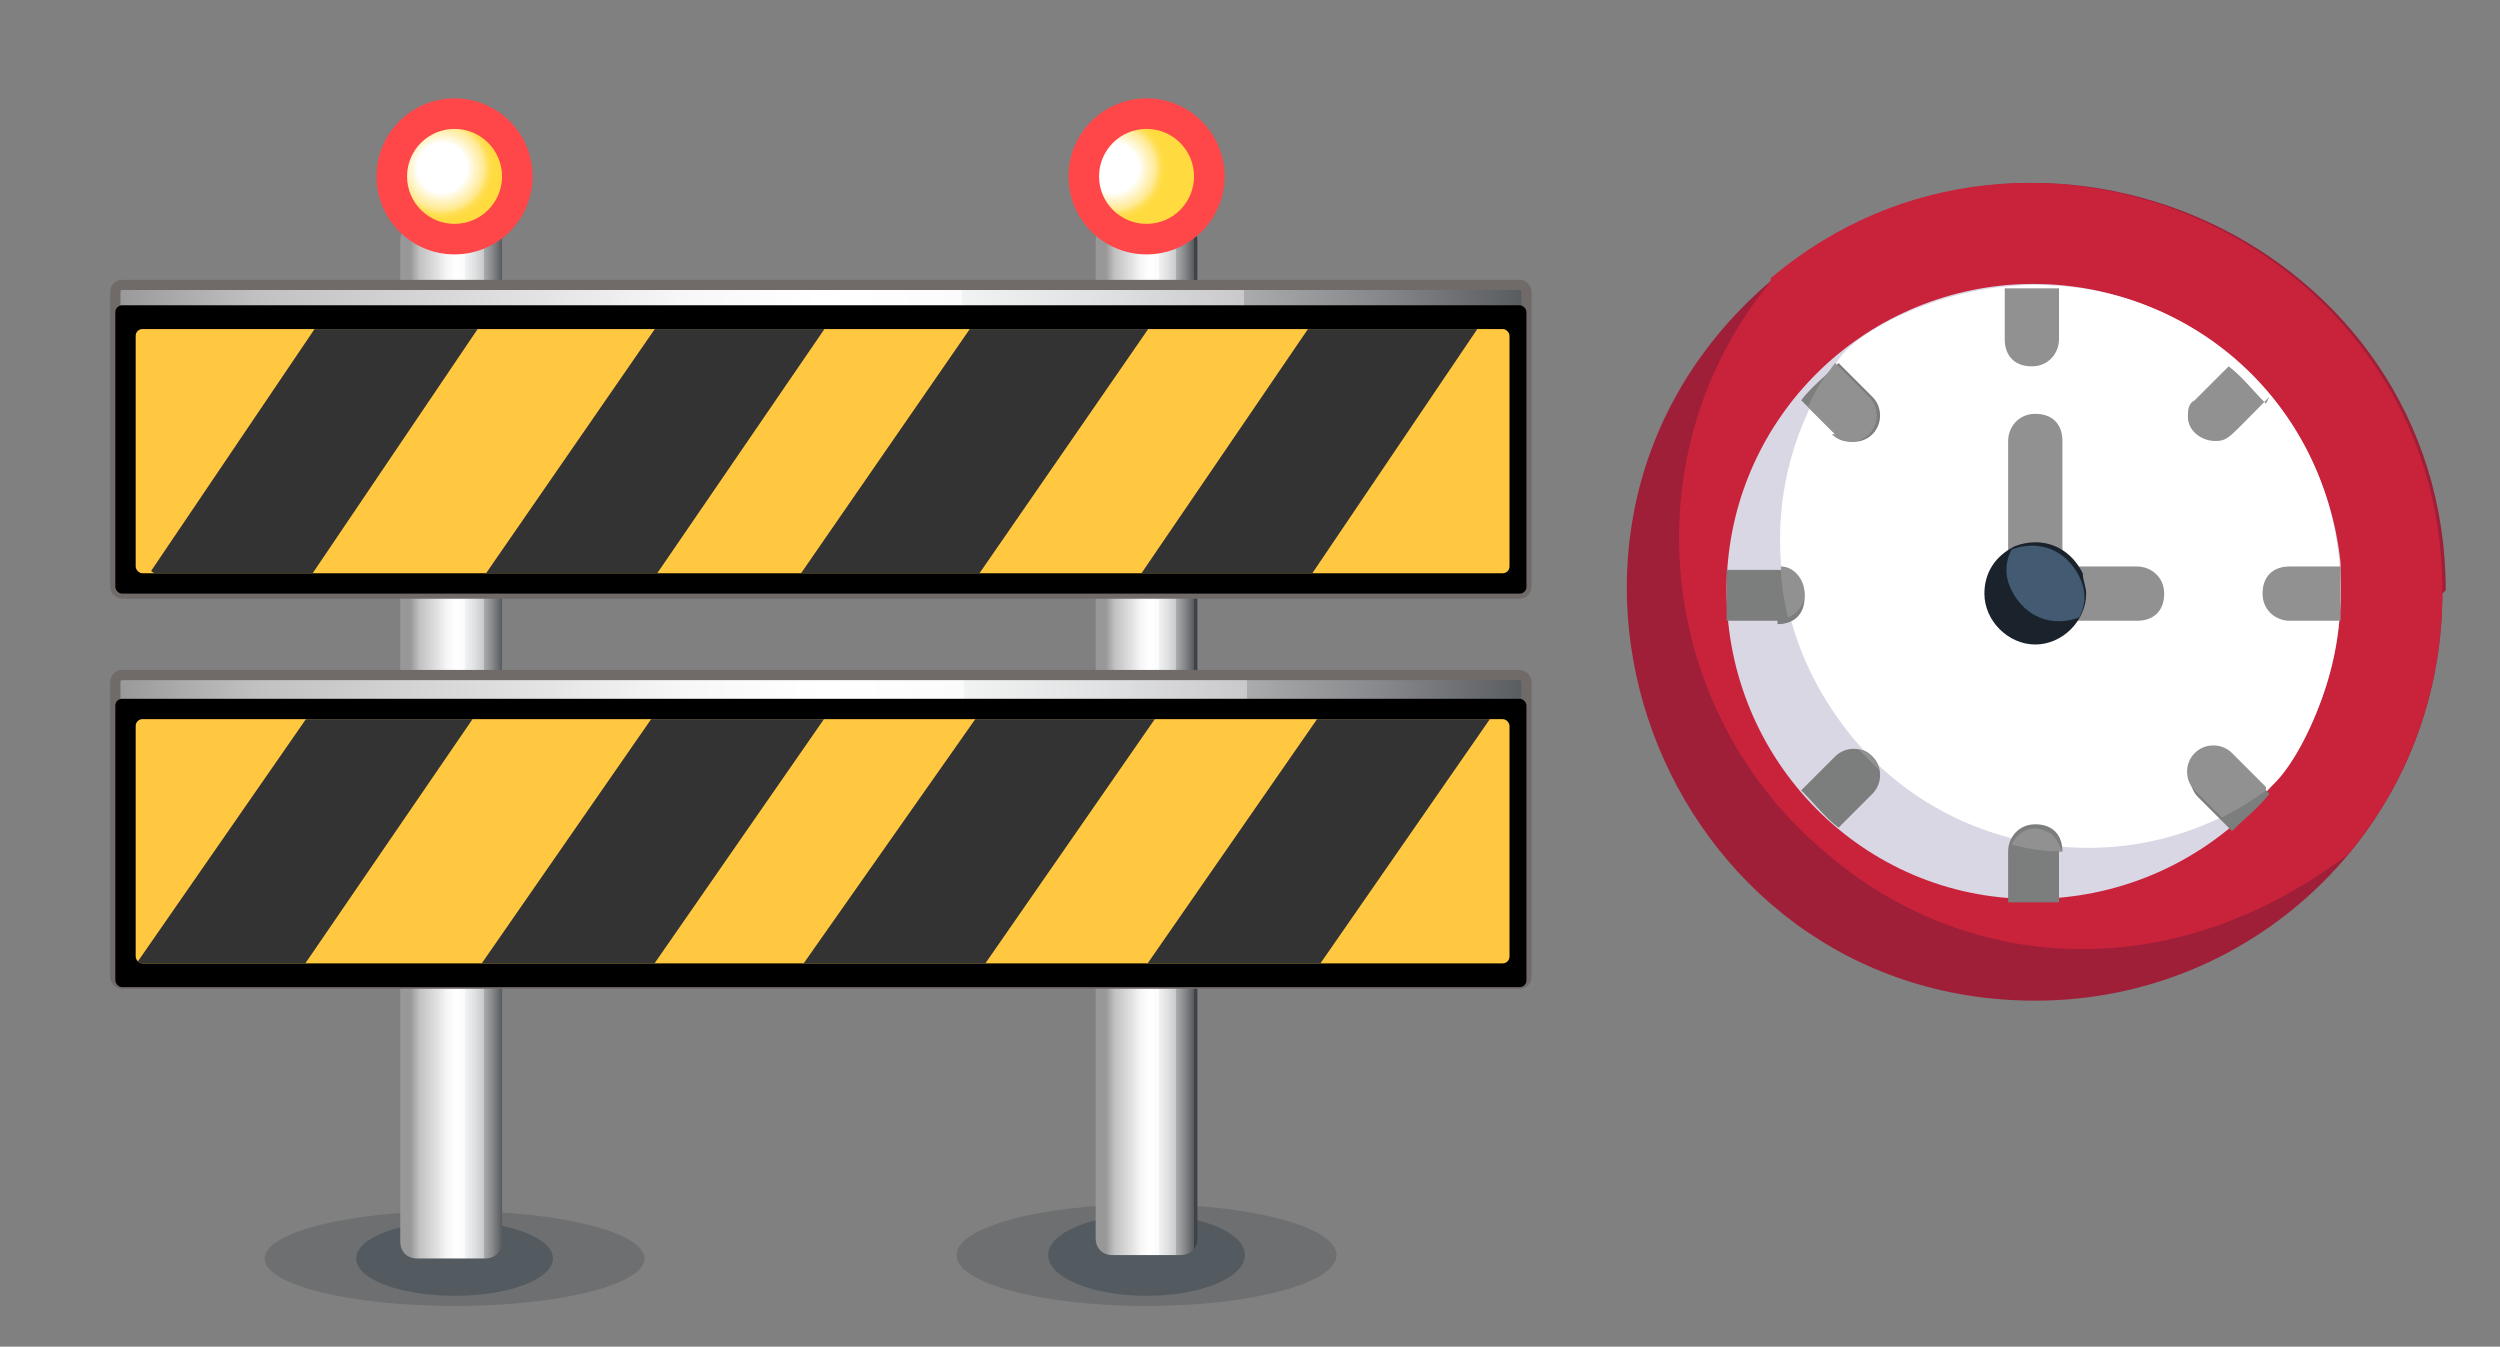 <?xml version="1.0" encoding="UTF-8"?><svg id="b" xmlns="http://www.w3.org/2000/svg" width="73.7" height="39.7" xmlns:xlink="http://www.w3.org/1999/xlink" viewBox="0 0 73.7 39.7"><rect x="0" y="0" width="73.7" height="39.7" fill="#808080" stroke="none"/><defs><style>.p{fill:url(#i);}.q{fill:url(#o);}.r{fill:url(#n);}.s{fill:url(#f);}.t{fill:none;}.u{fill:url(#j);}.u,.v{stroke:#706a69;stroke-miterlimit:10;stroke-width:.3px;}.v{fill:url(#l);}.w{fill:#fff;}.x{fill:#ffc840;}.y{fill:#ff4649;}.z{fill:#919191;}.aa{fill:#7c7d7d;}.ab{fill:#a01f38;}.ac{fill:#333;}.ad{fill:#c9233b;}.ae{fill:#dad7e5;}.af{fill:#425b72;}.ag{fill:#1a232b;}.ah{fill:#535a60;}.ai{fill:#262d34;isolation:isolate;opacity:.2;}.aj{clip-path:url(#k);}.ak{clip-path:url(#m);}</style><linearGradient id="f" x1="32.6" y1="21.8" x2="35.2" y2="21.8" gradientUnits="userSpaceOnUse"><stop offset="0" stop-color="#989898"/><stop offset=".1" stop-color="#c1c1c1"/><stop offset=".3" stop-color="#e3e3e3"/><stop offset=".4" stop-color="#f7f7f7"/><stop offset=".5" stop-color="#fff"/><stop offset=".6" stop-color="#fbfbfb"/><stop offset=".6" stop-color="#f1f2f2"/><stop offset=".7" stop-color="#e0e1e2"/><stop offset=".8" stop-color="#c9c9cb"/><stop offset=".8" stop-color="#aaabad"/><stop offset=".9" stop-color="#848689"/><stop offset="1" stop-color="#585b5e"/><stop offset="1" stop-color="#3f4246"/></linearGradient><linearGradient id="i" x1="12.1" y1="21.9" x2="14.8" y2="21.9" xlink:href="#f"/><linearGradient id="j" x1="3.4" y1="13" x2="45" y2="13" xlink:href="#f"/><clipPath id="k"><rect class="t" x="4.4" y="9.7" width="39.7" height="7.2" rx=".2" ry=".2"/></clipPath><linearGradient id="l" x1="3.4" y1="24.5" x2="45.1" y2="24.5" xlink:href="#f"/><clipPath id="m"><rect class="t" x="4" y="21.2" width="40.5" height="7.2" rx=".2" ry=".2"/></clipPath><radialGradient id="n" cx="12.6" cy="6.5" fx="12.6" fy="6.5" r="1.7" gradientTransform="translate(1.7 -.9) scale(.9)" gradientUnits="userSpaceOnUse"><stop offset=".5" stop-color="#fff"/><stop offset=".5" stop-color="#fffdf4"/><stop offset=".8" stop-color="#ffea93"/><stop offset=".9" stop-color="#ffdf56"/><stop offset="1" stop-color="#ffdb3f"/></radialGradient><radialGradient id="o" cx="34.6" fx="34.6" xlink:href="#n"/></defs><g id="c"><g><rect class="t" width="73.7" height="39.7"/><g><ellipse id="d" class="ai" cx="33.8" cy="37" rx="5.6" ry="1.5"/><ellipse id="e" class="ah" cx="33.8" cy="37" rx="2.9" ry="1.2"/><path class="s" d="M32.9,6.6h1.9c.3,0,.5,.2,.5,.5v29.4c0,.3-.2,.5-.5,.5h-2c-.3,0-.5-.2-.5-.5V7.1c0-.3,.2-.5,.5-.5Z"/></g><g><ellipse id="g" class="ai" cx="13.4" cy="37.1" rx="5.6" ry="1.4"/><ellipse id="h" class="ah" cx="13.4" cy="37.1" rx="2.9" ry="1.1"/><path class="p" d="M12.4,6.6h1.9c.3,0,.5,.2,.5,.5v29.5c0,.3-.2,.5-.5,.5h-2c-.3,0-.5-.2-.5-.5V7.1c0-.3,.2-.5,.5-.5Z"/></g><rect class="u" x="3.4" y="8.4" width="41.6" height="9.1" rx=".2" ry=".2"/><rect x="3.4" y="9" width="41.6" height="8.5" rx=".2" ry=".2"/><rect class="x" x="4" y="9.7" width="40.5" height="7.2" rx=".2" ry=".2"/><g class="aj"><polygon class="ac" points="8 18.7 3.8 17.8 11.3 6.7 15.5 7.6 8 18.7"/><polygon class="ac" points="17.8 19.2 13.5 18.1 21.1 7.1 25.4 8.1 17.8 19.2"/><polygon class="ac" points="37.2 19.1 32.9 18 40.4 7 44.7 8 37.2 19.1"/><polygon class="ac" points="27.7 18.6 23.2 17.5 30.8 6.5 35.3 7.6 27.7 18.6"/></g><rect class="v" x="3.4" y="19.9" width="41.6" height="9.1" rx=".2" ry=".2"/><rect x="3.4" y="20.6" width="41.6" height="8.5" rx=".2" ry=".2"/><rect class="x" x="4" y="21.2" width="40.5" height="7.2" rx=".2" ry=".2"/><g class="ak"><polygon class="ac" points="7.7 30.3 3.4 29.3 11.1 18.2 15.3 19.2 7.7 30.3"/><polygon class="ac" points="17.7 30.7 13.3 29.7 21 18.6 25.4 19.6 17.7 30.7"/><polygon class="ac" points="37.4 30.6 33 29.6 40.7 18.5 45.1 19.5 37.4 30.6"/><polygon class="ac" points="27.8 30.2 23.2 29.1 31 18 35.5 19.1 27.8 30.2"/></g><g><circle class="y" cx="13.4" cy="5.2" r="2.3"/><circle class="r" cx="13.4" cy="5.2" r="1.4"/></g><g><circle class="y" cx="33.8" cy="5.2" r="2.3"/><circle class="q" cx="33.8" cy="5.2" r="1.4"/></g></g><g><path class="ab" d="M72,17.5c0,6.7-5.4,12-12,12-11.1,0-16.4-14-7.7-21.3,7.7-6.5,19.8-1,19.8,9.2Z"/><path class="ad" d="M72,17.5c0,2.8-1,5.6-2.8,7.7-5.3,4-11.3,3.4-15.3,0-5.1-4.2-5.9-11.8-1.7-16.9,0,0,0,0,0-.1,7.7-6.5,19.8-1,19.8,9.2Z"/><path class="ae" d="M69,17.5c0,5-4.1,9-9.1,9-5,0-9-4.1-9-9.1,0-4.7,3.6-8.6,8.3-9,5-.4,9.3,3.3,9.8,8.2,0,.3,0,.5,0,.8Z"/><path class="w" d="M69,17.5c0,2.7-1.4,5.3-2.2,5.8-4,2.9-9.7,2-12.6-2.1-2.3-3.2-2.3-7.4,0-10.6,.5-.8,3-2.2,5.8-2.2,5,0,9,4,9,9Z"/><path class="z" d="M60.7,8.5v1.5c0,.4-.3,.8-.8,.8s-.8-.3-.8-.8v-1.5c.5,0,1,0,1.5,0Z"/><path class="aa" d="M54.1,12.8l-1-1c.3-.4,.7-.7,1.1-1.1l1,1c.3,.3,.3,.8,0,1.1s-.8,.3-1.1,0Z"/><path class="aa" d="M52.4,18.3h-1.5c0-.5,0-1,0-1.5h1.5c.4,0,.8,.3,.8,.8s-.3,.8-.8,.8Z"/><path class="aa" d="M55.2,23.4l-1,1c-.4-.3-.7-.7-1.1-1.1l1-1c.3-.3,.8-.3,1.1,0,.3,.3,.3,.8,0,1.1h0Z"/><path class="aa" d="M60.7,25.1v1.5c-.5,0-1,0-1.5,0v-1.5c0-.4,.3-.8,.8-.8s.8,.3,.8,.8Z"/><path class="aa" d="M66.9,23.4c-.3,.4-.7,.7-1.1,1.1l-1-1c-.3-.3-.3-.8,0-1.1,.3-.3,.8-.3,1.1,0h0l1,1Z"/><path class="z" d="M69,18.3h-1.5c-.4,0-.8-.3-.8-.8s.3-.8,.8-.8h1.5c0,.5,0,1,0,1.5Z"/><path class="z" d="M66.9,11.7c-1.2,1.2-1.2,1.3-1.6,1.3-.4,0-.8-.3-.8-.7,0-.2,0-.4,.2-.5l1-1c.4,.3,.7,.7,1.1,1.1Z"/><path class="z" d="M59.2,16.8v-3.8c0-.4,.3-.8,.8-.8s.8,.3,.8,.8v3.8c0,.4-.3,.8-.8,.8s-.8-.3-.8-.8Z"/><path class="z" d="M63,18.3h-2.3c-.4,0-.8-.3-.8-.8s.3-.8,.8-.8h2.3c.4,0,.8,.3,.8,.8s-.3,.8-.8,.8Z"/><path class="z" d="M54.1,12.8l-.8-.8c.2-.5,.5-.9,.8-1.3l1,1c.3,.3,.3,.8,0,1.1-.3,.3-.8,.3-1.1,0Z"/><path class="z" d="M52.7,18.2c-.1-.5-.2-1-.2-1.5,.4,0,.7,.4,.7,.8,0,.3-.2,.6-.5,.7Z"/><path class="z" d="M55.4,22.7c-.2-.2-.4-.4-.6-.6,.3,0,.5,.3,.6,.6Z"/><path class="z" d="M60.7,25.1c-.5,0-1-.1-1.4-.2,.2-.4,.6-.6,1-.4,.3,.1,.4,.4,.5,.6Z"/><path class="z" d="M66.8,23.3c-.4,.3-.9,.6-1.3,.8l-.8-.8c-.3-.3-.3-.8,0-1.1,.3-.3,.8-.3,1.1,0l1,1Z"/><path class="ag" d="M61.5,17.5c0,.8-.7,1.5-1.5,1.5-.8,0-1.5-.7-1.5-1.5,0-.6,.3-1.1,.9-1.4,.8-.3,1.6,0,2,.8,0,.2,.1,.4,.1,.6Z"/><path class="af" d="M61.3,18.2c-.8,.3-1.6,0-2-.8-.2-.4-.2-.8,0-1.2,.8-.3,1.6,0,2,.8,.2,.4,.2,.8,0,1.2Z"/></g></g></svg>
